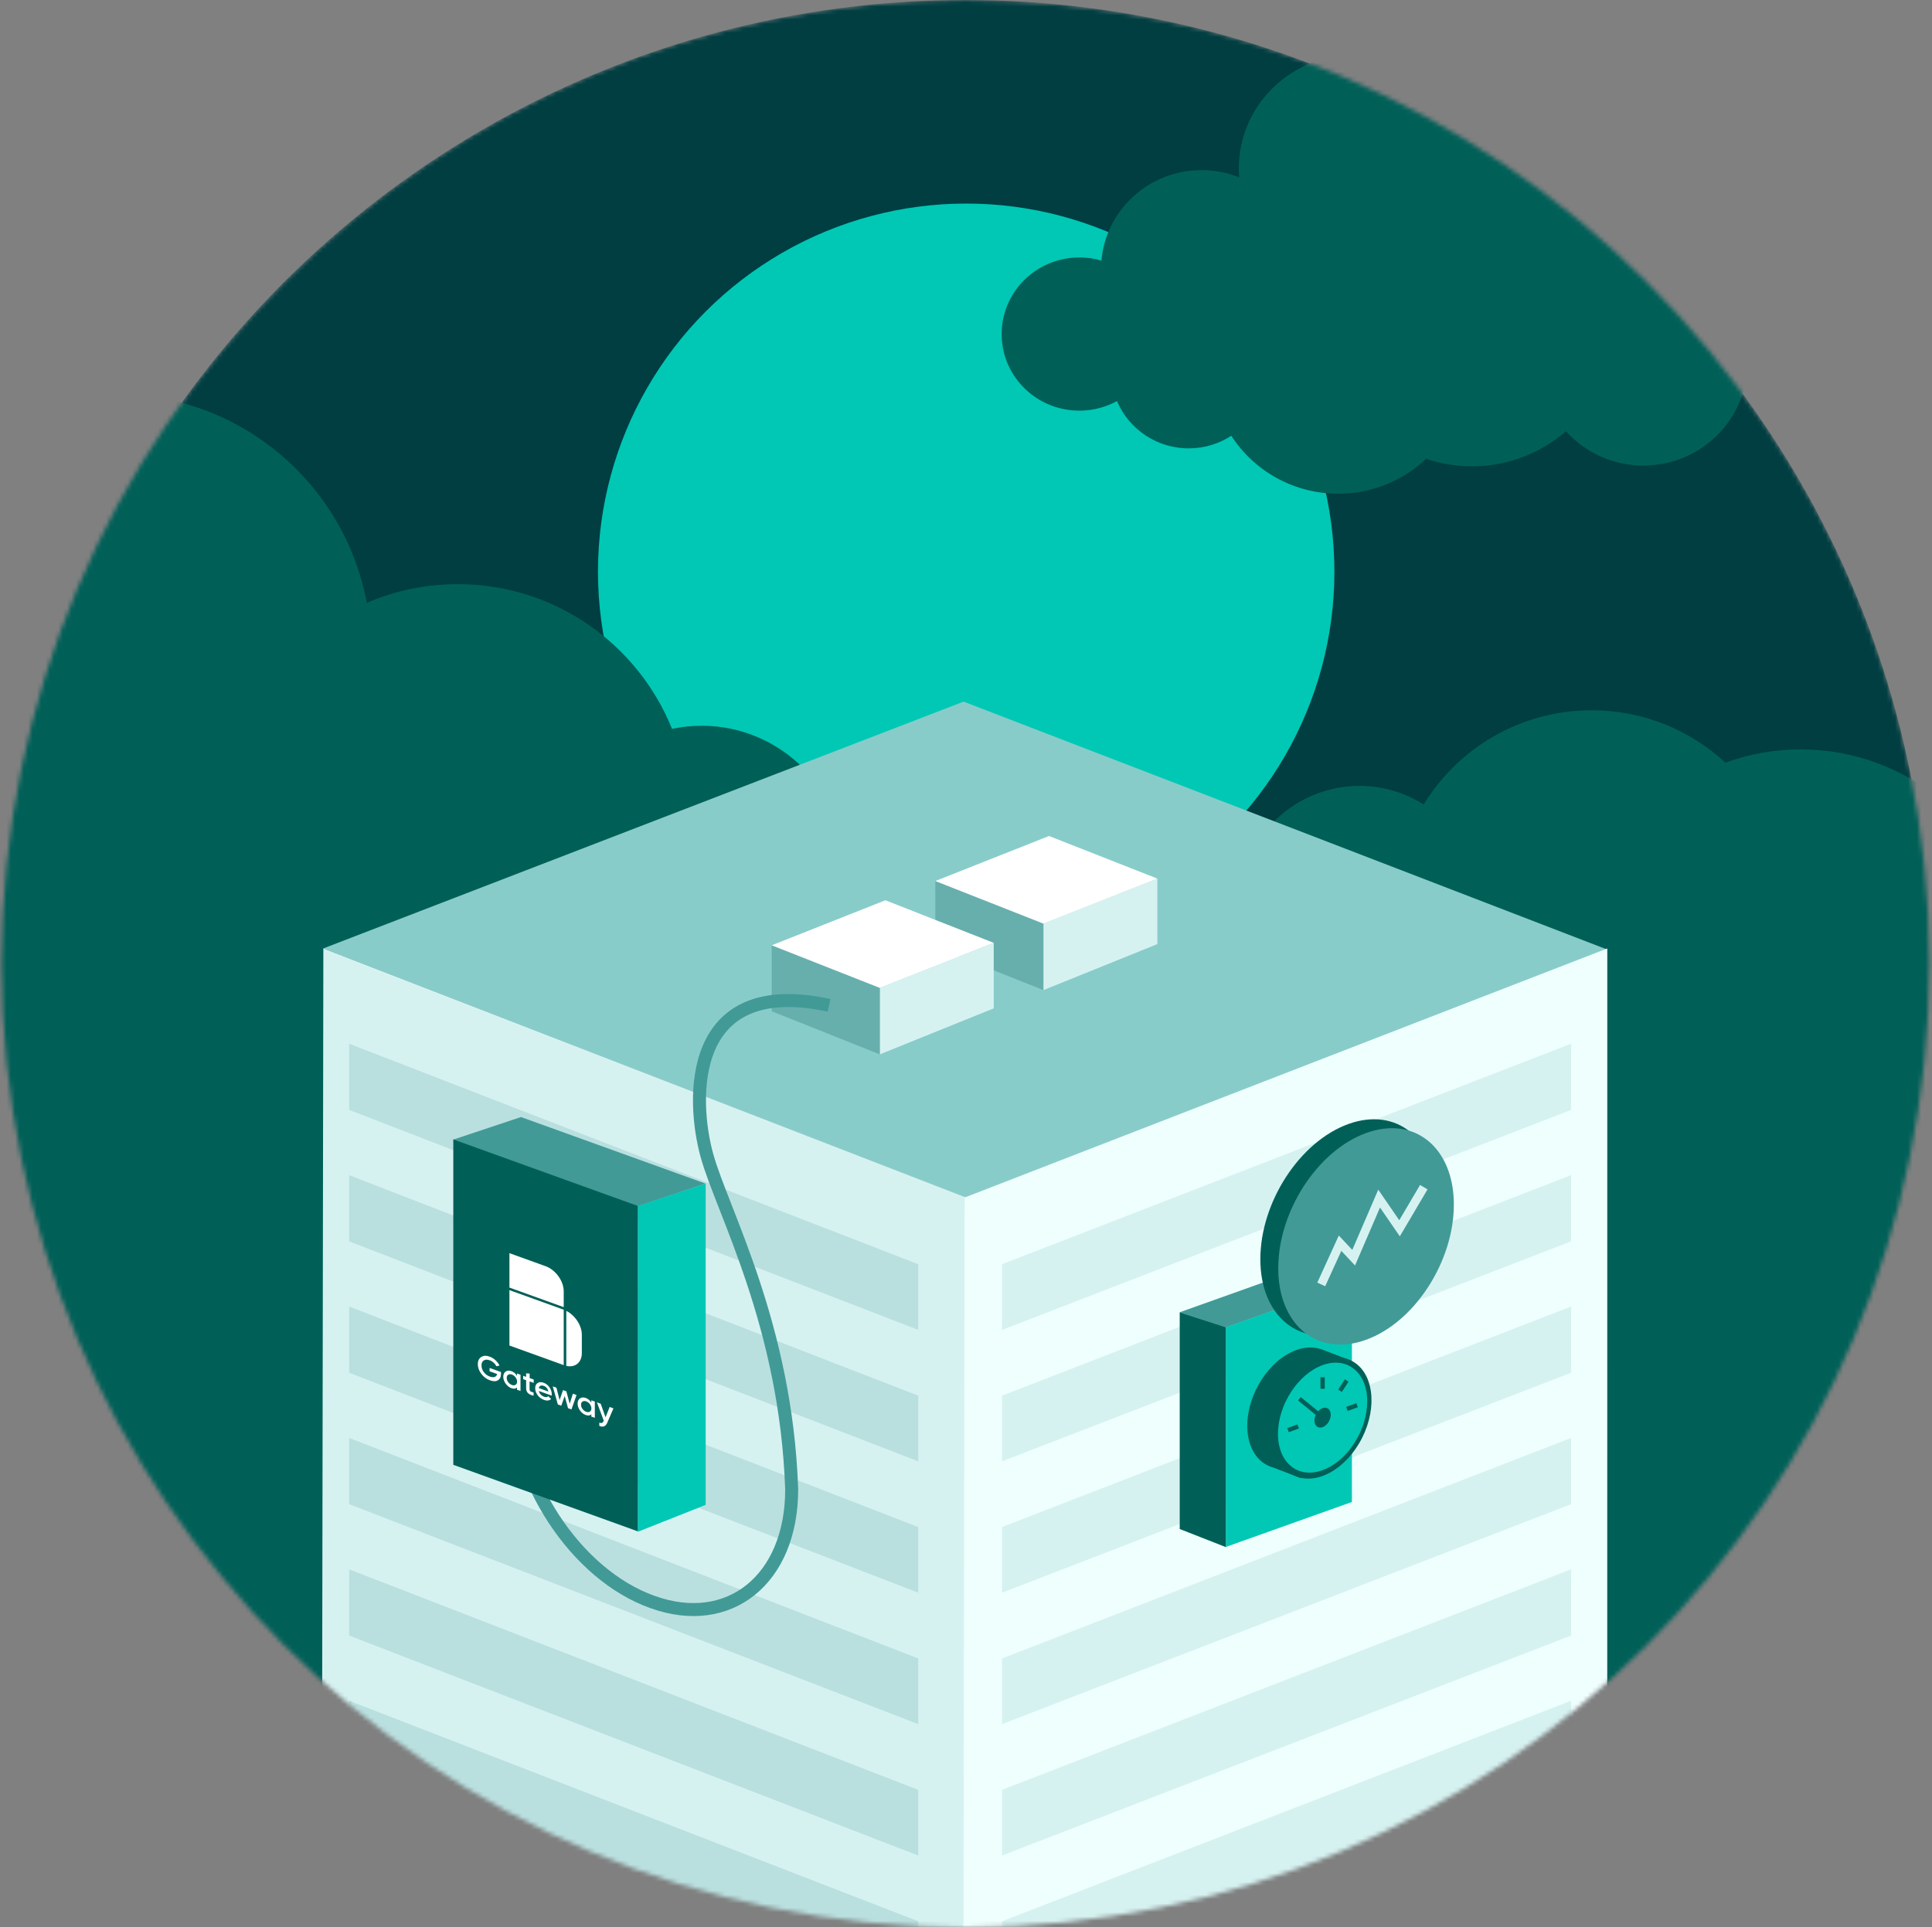 <svg width="446" height="445" viewBox="0 0 446 445" fill="none" xmlns="http://www.w3.org/2000/svg">
<rect x="0" y="0" width="446" height="445" fill="#808080" stroke="none"/>
<mask id="mask0_1915_9679" style="mask-type:alpha" maskUnits="userSpaceOnUse" x="0" y="0" width="446" height="445">
<circle cx="222.875" cy="222.5" r="222.5" fill="#D9D9D9"/>
</mask>
<g mask="url(#mask0_1915_9679)">
<circle cx="222.875" cy="222.5" r="222.5" fill="#003E42"/>
<circle cx="223.043" cy="132" r="85" fill="#00C8B5"/>
<path fill-rule="evenodd" clip-rule="evenodd" d="M254.26 60.164C252.546 59.662 250.726 59.407 248.839 59.441C238.933 59.627 231.046 67.698 231.229 77.463C231.413 87.229 239.596 94.998 249.503 94.812C252.538 94.755 255.376 93.954 257.854 92.597C260.597 99.125 267.163 103.665 274.761 103.522C278.266 103.457 281.515 102.385 284.246 100.62C289.529 108.82 298.898 114.192 309.48 113.994C317.155 113.849 324.084 110.798 329.21 105.924C332.728 107.114 336.512 107.731 340.449 107.657C348.534 107.505 355.873 104.468 361.492 99.569C365.978 104.535 372.551 107.628 379.833 107.491C393.068 107.243 403.601 96.463 403.356 83.417C403.165 73.237 396.457 64.709 387.236 61.572C388.045 59.499 388.479 57.246 388.435 54.894C388.251 45.129 380.068 37.359 370.161 37.545C366.816 37.608 363.71 38.584 361.059 40.206C358.359 33.595 351.753 28.979 344.094 29.123C341.84 29.165 339.7 29.631 337.726 30.417C334.094 19.924 323.928 12.465 312.077 12.688C297.397 12.963 285.717 24.917 285.988 39.387C285.996 39.783 286.031 40.173 286.066 40.563C286.078 40.695 286.09 40.826 286.101 40.958C283.277 39.831 280.18 39.229 276.94 39.289C264.962 39.514 255.273 48.651 254.26 60.164ZM155.133 168.283C157.382 167.817 159.709 167.559 162.094 167.573V167.566C180.384 167.652 195.129 182.555 195.043 200.848C195.033 202.951 194.827 205.007 194.443 207H252.615C257.698 200.253 265.79 195.887 274.902 195.887C279.614 195.887 284.042 197.062 287.929 199.12C291.996 188.788 302.056 181.466 313.853 181.466C319.296 181.466 324.369 183.052 328.66 185.744C336.622 172.711 351.007 164 367.439 164C379.356 164 390.199 168.587 398.299 176.09C403.724 174.118 409.58 173.037 415.694 173.037C428.247 173.037 439.726 177.59 448.591 185.118C455.41 177.187 465.522 172.137 476.829 172.137C497.379 172.137 514.043 188.754 514.043 209.246C514.043 225.237 503.88 238.827 489.658 244.023C490.973 247.256 491.713 250.78 491.713 254.475C491.713 269.814 479.236 282.255 463.854 282.255C458.66 282.255 453.811 280.815 449.649 278.346C448.548 281.227 446.982 283.879 445.043 286.209V445H0.043V249.85C-15.53 248.37 -27.919 236.095 -29.663 220.616C-31.331 220.852 -33.029 221.017 -34.769 221.01C-53.746 220.917 -69.05 205.455 -68.957 186.475C-68.864 167.495 -53.41 152.183 -34.432 152.269C-33.856 152.275 -33.289 152.317 -32.72 152.359L-32.719 152.359C-32.574 152.37 -32.429 152.38 -32.284 152.391C-32.32 151.517 -32.341 150.642 -32.341 149.761C-32.184 117.153 -5.637 90.843 26.954 91.001C55.735 91.144 79.596 111.88 84.666 139.186C91.19 136.384 98.373 134.844 105.921 134.879C128.235 134.987 147.27 148.787 155.133 168.283Z" fill="#006058"/>
<path fill-rule="evenodd" clip-rule="evenodd" d="M74.63 435.762L222.836 493.257L371.043 436.021L222.447 378.773L74.63 435.762Z" fill="#EEFFFE"/>
<path fill-rule="evenodd" clip-rule="evenodd" d="M74.646 435.761L223.005 493.256V728.879L74.275 671.643L74.646 435.761Z" fill="#D5F2F1"/>
<path fill-rule="evenodd" clip-rule="evenodd" d="M371.042 435.761L222.683 493.256L222.312 728.519L371.025 671.282L371.042 435.761Z" fill="#EEFFFE"/>
<path fill-rule="evenodd" clip-rule="evenodd" d="M74.63 218.989L222.836 276.484L371.043 219.248L222.447 162L74.63 218.989Z" fill="#88CCCA"/>
<path fill-rule="evenodd" clip-rule="evenodd" d="M74.646 218.988L223.005 276.483V512.106L74.275 454.87L74.646 218.988Z" fill="#D5F2F1"/>
<path fill-rule="evenodd" clip-rule="evenodd" d="M371.042 218.988L222.683 276.483L222.312 511.746L371.025 454.509L371.042 218.988Z" fill="#EEFFFE"/>
<path fill-rule="evenodd" clip-rule="evenodd" d="M362.696 240.979L231.315 291.899V307.066L362.696 256.271V240.979Z" fill="#D5F2F1"/>
<path fill-rule="evenodd" clip-rule="evenodd" d="M362.696 362.344L231.315 413.263V428.431L362.696 377.636V362.344Z" fill="#D5F2F1"/>
<path fill-rule="evenodd" clip-rule="evenodd" d="M362.696 301.661L231.315 352.581V367.748L362.696 316.953V301.661Z" fill="#D5F2F1"/>
<path fill-rule="evenodd" clip-rule="evenodd" d="M362.696 423.036L231.315 473.955V489.123L362.696 438.328V423.036Z" fill="#D5F2F1"/>
<path fill-rule="evenodd" clip-rule="evenodd" d="M362.696 271.327L231.315 322.246V337.414L362.696 286.618V271.327Z" fill="#D5F2F1"/>
<path fill-rule="evenodd" clip-rule="evenodd" d="M362.696 392.69L231.315 443.61V458.777L362.696 407.982V392.69Z" fill="#D5F2F1"/>
<path fill-rule="evenodd" clip-rule="evenodd" d="M362.696 332.007L231.315 382.927V398.094L362.696 347.299V332.007Z" fill="#D5F2F1"/>
<path fill-rule="evenodd" clip-rule="evenodd" d="M80.598 240.979L211.98 291.899V307.066L80.598 256.271V240.979Z" fill="#B9E0DF"/>
<path fill-rule="evenodd" clip-rule="evenodd" d="M80.598 362.344L211.98 413.263V428.431L80.598 377.636V362.344Z" fill="#B9E0DF"/>
<path fill-rule="evenodd" clip-rule="evenodd" d="M80.598 301.661L211.98 352.581V367.748L80.598 316.953V301.661Z" fill="#B9E0DF"/>
<path fill-rule="evenodd" clip-rule="evenodd" d="M80.598 423.036L211.98 473.955V489.123L80.598 438.328V423.036Z" fill="#B9E0DF"/>
<path fill-rule="evenodd" clip-rule="evenodd" d="M80.598 271.327L211.98 322.246V337.414L80.598 286.618V271.327Z" fill="#B9E0DF"/>
<path fill-rule="evenodd" clip-rule="evenodd" d="M80.598 392.69L211.98 443.609V458.777L80.598 407.982V392.69Z" fill="#B9E0DF"/>
<path fill-rule="evenodd" clip-rule="evenodd" d="M80.598 332.007L211.98 382.927V398.094L80.598 347.299V332.007Z" fill="#B9E0DF"/>
<path d="M240.869 213.26L267.174 202.846V217.981L240.869 228.607V213.26Z" fill="#D5F2F1"/>
<path d="M240.869 211.911V228.608L215.914 218.656V203.308L240.869 211.911Z" fill="#67AFAD"/>
<path d="M215.914 203.425L242.165 193.026L267.174 202.86L240.869 213.26L215.914 203.425Z" fill="white"/>
<path d="M203.1 228.098L229.404 217.684V232.819L203.1 243.446V228.098Z" fill="#D5F2F1"/>
<path d="M203.098 226.749V243.446L178.143 233.494V218.146L203.098 226.749Z" fill="#67AFAD"/>
<path d="M178.143 218.264L204.393 207.864L229.402 217.699L203.098 228.098L178.143 218.264Z" fill="white"/>
<path d="M118.454 320.789C118.454 341.527 132.852 363.546 150.606 369.883C168.361 376.283 182.758 364.634 182.758 343.896C181.481 305.937 166.777 279.696 163.204 266.835C159.632 253.974 158.535 224.986 191.401 232.131" stroke="#429A97" stroke-width="3"/>
<path d="M162.905 273.294L120.257 257.915L104.642 263.129L147.29 278.509L162.905 273.294Z" fill="#429A97"/>
<path d="M147.29 278.448L104.642 263.068V338.214L147.29 353.594V278.448Z" fill="#006058"/>
<path d="M162.905 273.294L147.29 278.448V353.655L162.905 347.462V273.294Z" fill="#00C8B5"/>
<path d="M130.134 302.403L117.602 297.881V297.29L130.134 301.812V298.146C130.134 295.783 128.269 293.196 125.957 292.361L117.602 289.346V297.881V310.673L130.134 315.196V302.403Z" fill="white"/>
<path d="M130.725 302.668V315.379C132.753 315.827 134.314 314.605 134.314 312.445V308.188C134.314 306.029 132.753 303.686 130.725 302.668Z" fill="white"/>
<path d="M115.657 316.825V317.192C115.657 317.905 115.413 318.414 114.947 318.699C114.48 318.985 113.852 318.985 113.101 318.699C112.29 318.414 111.641 317.905 111.094 317.192C110.566 316.479 110.303 315.746 110.303 314.972C110.303 314.197 110.566 313.668 111.094 313.322C111.621 312.975 112.27 312.955 113.04 313.24C114.014 313.586 114.866 314.381 115.312 315.297L114.582 315.46C114.298 314.849 113.73 314.32 113.04 314.075C112.493 313.872 112.047 313.892 111.682 314.116C111.317 314.34 111.154 314.727 111.154 315.277C111.154 315.827 111.337 316.336 111.682 316.805C112.047 317.294 112.513 317.64 113.081 317.844C114.014 318.17 114.602 317.925 114.764 317.253L113.02 316.622V315.847L115.636 316.785L115.657 316.825Z" fill="white"/>
<path d="M119.346 317.131L120.157 317.416V321.164L119.346 320.879V320.349C119.042 320.675 118.616 320.716 118.048 320.512C117.541 320.329 117.095 319.983 116.73 319.474C116.365 318.964 116.183 318.414 116.183 317.885C116.183 317.355 116.365 316.927 116.73 316.683C117.095 316.438 117.521 316.398 118.048 316.581C118.616 316.785 119.042 317.151 119.346 317.681V317.151V317.131ZM118.17 319.779C118.515 319.901 118.799 319.881 119.022 319.738C119.245 319.596 119.367 319.351 119.367 319.005C119.367 318.659 119.245 318.333 119.022 318.027C118.799 317.722 118.515 317.498 118.17 317.375C117.825 317.253 117.541 317.274 117.318 317.416C117.095 317.559 116.974 317.803 116.974 318.149C116.974 318.496 117.095 318.822 117.318 319.127C117.541 319.433 117.825 319.657 118.17 319.779Z" fill="white"/>
<path d="M123.182 319.29L122.249 318.964V320.757C122.249 321.246 122.553 321.347 123.182 321.531V322.264C121.945 321.979 121.458 321.449 121.458 320.472V318.679L120.769 318.435V317.66L121.458 317.905V317.09L122.269 317.151V318.19L123.202 318.516V319.29H123.182Z" fill="white"/>
<path d="M124.398 321.164C124.519 321.775 124.965 322.264 125.594 322.488C126.02 322.651 126.344 322.61 126.547 322.366L127.217 322.998C126.851 323.405 126.304 323.486 125.574 323.222C124.965 322.998 124.479 322.631 124.114 322.142C123.749 321.633 123.546 321.103 123.546 320.533C123.546 319.962 123.728 319.575 124.093 319.331C124.458 319.086 124.945 319.066 125.513 319.27C126.061 319.473 126.507 319.82 126.851 320.329C127.196 320.838 127.379 321.368 127.379 321.918C127.379 321.999 127.379 322.101 127.358 322.244L124.398 321.164ZM126.588 321.286C126.466 320.635 126.061 320.166 125.513 319.983C124.925 319.759 124.499 319.983 124.377 320.492L126.568 321.286H126.588Z" fill="white"/>
<path d="M132.246 321.796L133.097 322.101L131.921 325.422L131.13 325.136L130.36 322.325L129.569 324.566L128.778 324.281L127.602 320.105L128.453 320.411L129.183 323.262L129.974 320.961L130.745 321.246L131.516 324.118L132.246 321.796Z" fill="white"/>
<path d="M136.503 323.323L137.315 323.609V327.357L136.503 327.071V326.542C136.199 326.868 135.773 326.909 135.206 326.705C134.699 326.521 134.252 326.175 133.887 325.666C133.522 325.157 133.34 324.607 133.34 324.077C133.34 323.547 133.522 323.12 133.887 322.875C134.252 322.631 134.678 322.59 135.206 322.773C135.773 322.977 136.199 323.344 136.503 323.873V323.344V323.323ZM135.327 325.971C135.672 326.094 135.956 326.073 136.179 325.931C136.402 325.788 136.524 325.544 136.524 325.197C136.524 324.851 136.402 324.525 136.179 324.22C135.956 323.914 135.672 323.69 135.327 323.568C134.982 323.446 134.699 323.466 134.476 323.609C134.252 323.751 134.131 323.996 134.131 324.342C134.131 324.688 134.252 325.014 134.476 325.32C134.699 325.625 134.982 325.849 135.327 325.971Z" fill="white"/>
<path d="M140.763 324.872L141.614 325.177L140.174 328.518C139.809 329.353 139.221 329.598 138.349 329.231V328.477C138.856 328.681 139.14 328.538 139.343 328.11L139.384 328.049L137.802 323.792L138.674 324.118L139.789 327.235L140.742 324.851L140.763 324.872Z" fill="white"/>
<g clip-path="url(#clip0_1915_9679)">
<path d="M272.337 302.993L301.434 292.611L312.085 296.127L282.987 306.508L272.337 302.993Z" fill="#429A97"/>
<path d="M282.987 306.467L312.085 296.085V346.794L282.987 357.175V306.467Z" fill="#00C8B5"/>
<path d="M272.337 302.993L282.987 306.467V357.217L272.337 353.039V302.993Z" fill="#006058"/>
<path d="M311.836 314.119L304.991 311.513C303.295 310.955 301.331 310.955 299.242 311.72C292.996 313.974 287.93 321.812 287.93 329.195C287.93 334.323 290.37 337.901 293.948 338.852L300.359 341.313L302.199 336.95C306.997 333.662 310.533 327.209 310.533 321.026C310.533 319.93 310.409 318.916 310.202 317.965L311.836 314.098V314.119Z" fill="#006058"/>
<path d="M314.437 332C318.115 324.696 317.012 316.717 311.973 314.18C306.934 311.642 299.867 315.506 296.188 322.809C292.51 330.113 293.613 338.091 298.653 340.629C303.692 343.167 310.759 339.303 314.437 332Z" fill="#006058"/>
<path d="M305.322 339.452C311.009 337.405 315.621 330.291 315.621 323.59C315.621 316.89 311.009 313.126 305.322 315.194C299.635 317.262 295.023 324.355 295.023 331.056C295.023 337.756 299.635 341.52 305.322 339.452Z" fill="#00C8B5"/>
<path d="M303.998 326.258L300.358 323.28L303.998 326.258Z" fill="#001D23"/>
<path d="M303.998 326.258L300.358 323.28" stroke="#006058" stroke-miterlimit="10" stroke-linecap="square"/>
<path d="M305.322 329.526C306.356 329.153 307.204 327.871 307.204 326.651C307.204 325.431 306.356 324.748 305.322 325.121C304.288 325.493 303.44 326.775 303.44 327.995C303.44 329.215 304.288 329.898 305.322 329.526Z" fill="#006058"/>
<path d="M305.322 318.503V320.157V318.503Z" fill="#001D23"/>
<path d="M305.322 318.503V320.157" stroke="#006058" stroke-miterlimit="10" stroke-linecap="square"/>
<path d="M310.616 319.165L309.623 320.695L310.616 319.165Z" fill="#001D23"/>
<path d="M310.616 319.165L309.623 320.695" stroke="#006058" stroke-miterlimit="10" stroke-linecap="square"/>
<path d="M312.809 324.624L311.402 325.141L312.809 324.624Z" fill="#001D23"/>
<path d="M312.809 324.624L311.402 325.141" stroke="#006058" stroke-miterlimit="10" stroke-linecap="square"/>
<path d="M299.221 329.526L297.814 330.043L299.221 329.526Z" fill="#001D23"/>
<path d="M299.221 329.526L297.814 330.043" stroke="#006058" stroke-miterlimit="10" stroke-linecap="square"/>
</g>
<path d="M311.216 307.276C322.404 303.243 331.483 289.243 331.483 276.069C331.483 262.896 322.404 255.472 311.216 259.546C300.028 263.62 290.949 277.579 290.949 290.752C290.949 303.926 300.028 311.35 311.216 307.276Z" fill="#006058"/>
<path d="M315.352 309.344C326.54 305.311 335.618 291.311 335.618 278.137C335.618 264.964 326.54 257.54 315.352 261.614C304.164 265.688 295.085 279.647 295.085 292.82C295.085 305.994 304.164 313.418 315.352 309.344Z" fill="#429A97"/>
<path d="M305.425 295.653L309.351 287.047L312.492 290.389L318.369 276.748L323.081 283.6L328.173 274.973" stroke="#D5F2F1" stroke-width="2" stroke-miterlimit="10" stroke-linecap="square"/>
</g>
<defs>
<clipPath id="clip0_1915_9679">
<rect width="44.277" height="64.605" fill="white" transform="translate(272.337 292.611)"/>
</clipPath>
</defs>
</svg>
